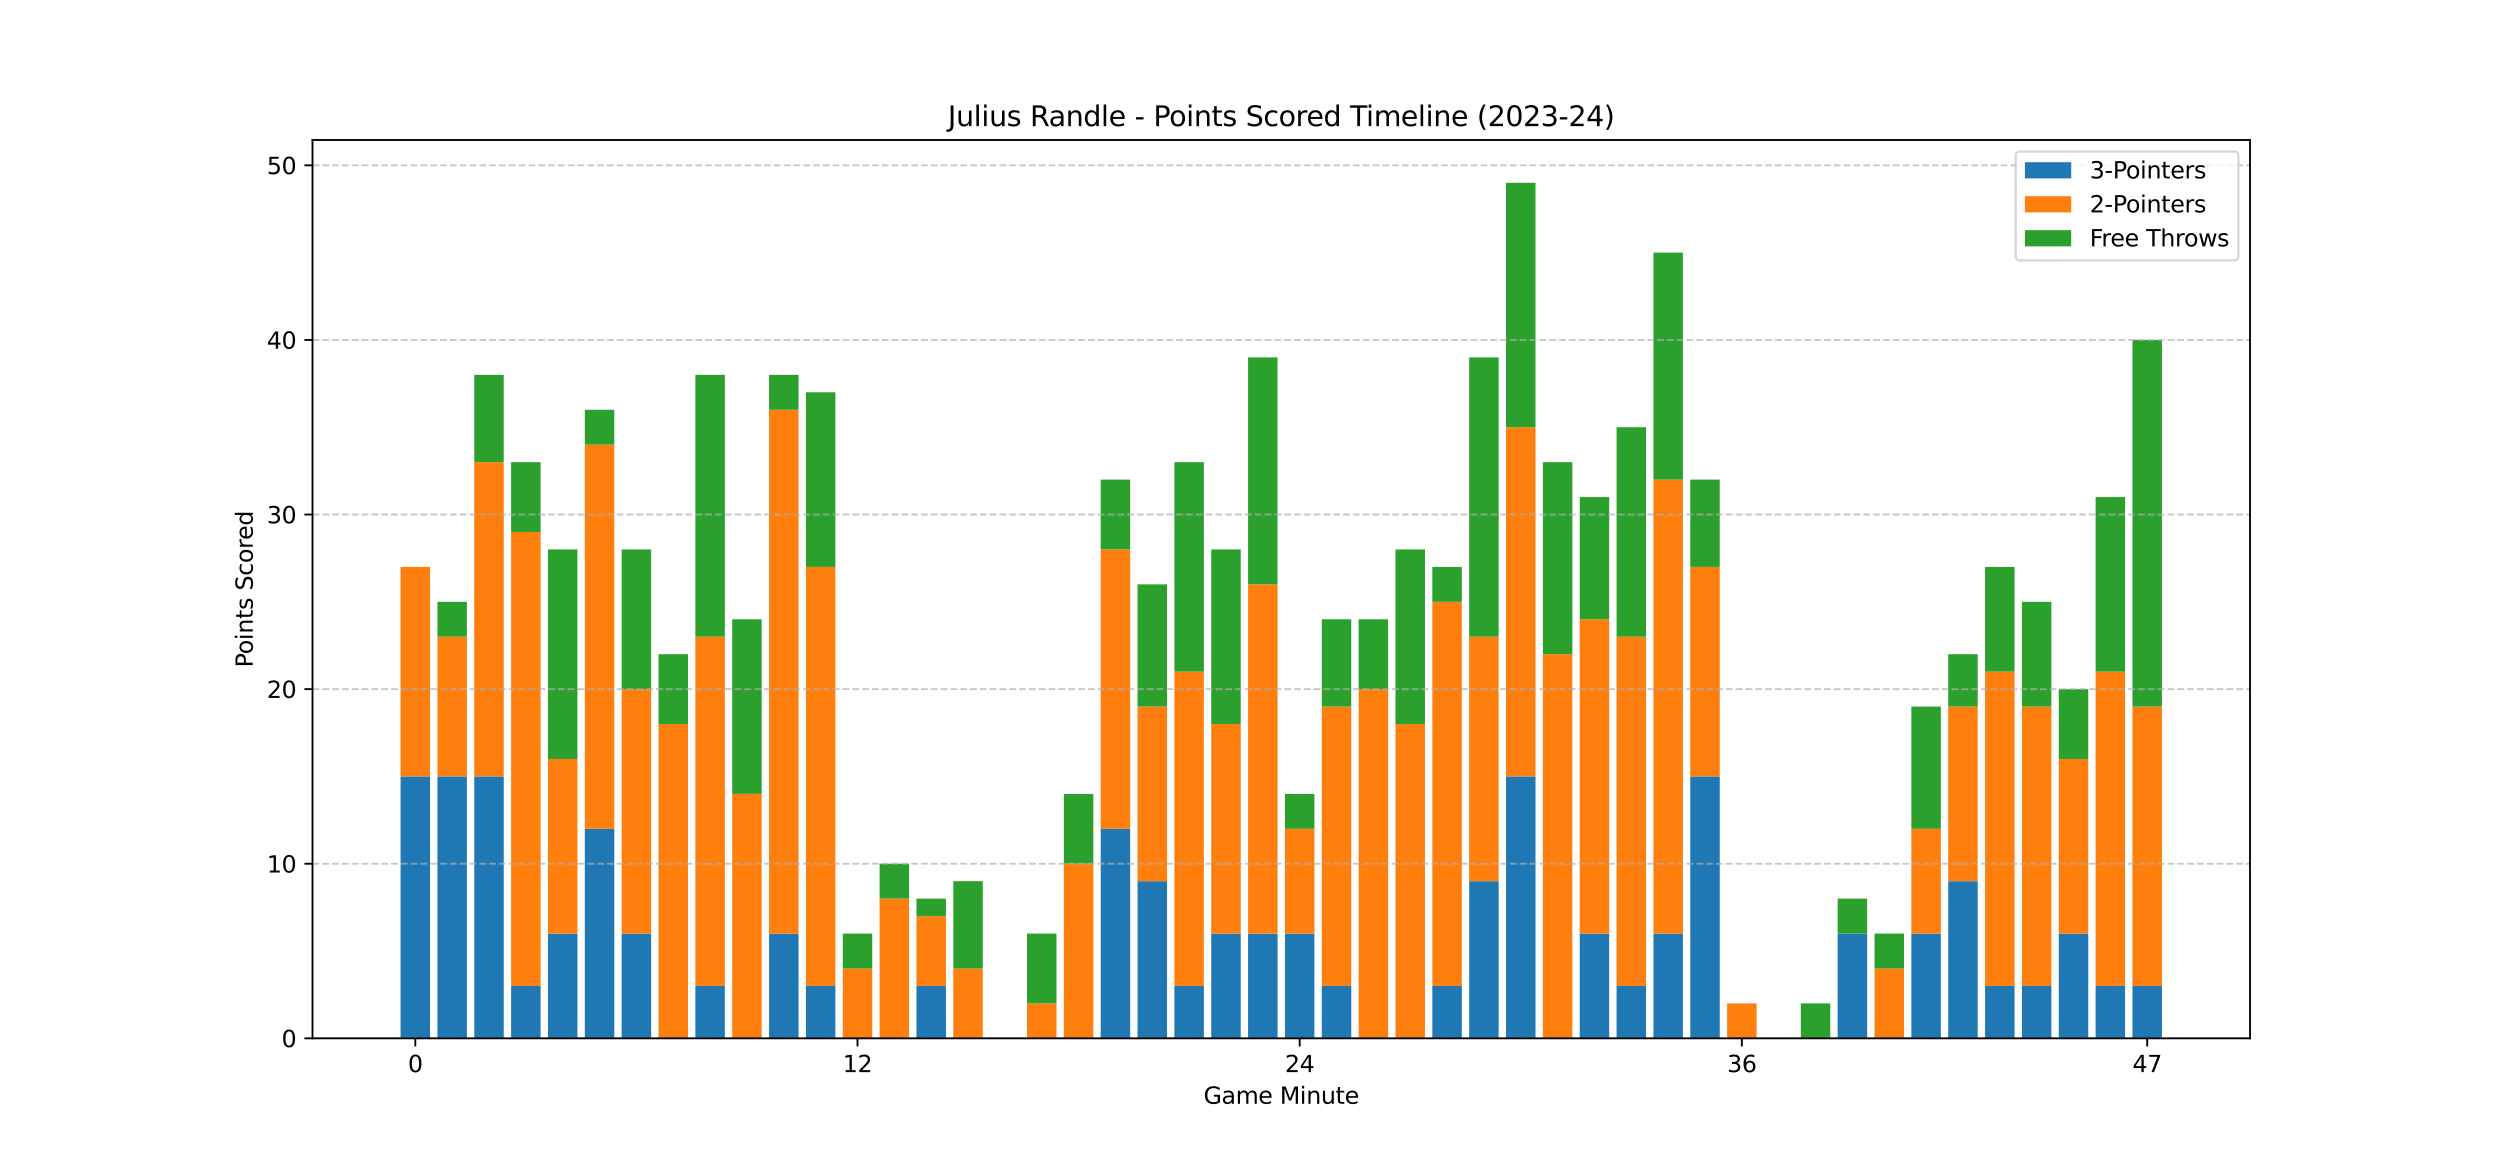 <?xml version="1.0" encoding="utf-8" standalone="no"?>
<!DOCTYPE svg PUBLIC "-//W3C//DTD SVG 1.1//EN"
  "http://www.w3.org/Graphics/SVG/1.1/DTD/svg11.dtd">
<svg xmlns:xlink="http://www.w3.org/1999/xlink" width="1080pt" height="504pt" viewBox="0 0 1080 504" xmlns="http://www.w3.org/2000/svg" version="1.1">
 <defs>
  <style type="text/css">*{stroke-linejoin: round; stroke-linecap: butt}</style>
 </defs>
 <g id="figure_1">
  <g id="patch_1">
   <path d="M 0 504 
L 1080 504 
L 1080 0 
L 0 0 
z
" style="fill: #ffffff"/>
  </g>
  <g id="axes_1">
   <g id="patch_2">
    <path d="M 135 448.56 
L 972 448.56 
L 972 60.48 
L 135 60.48 
z
" style="fill: #ffffff"/>
   </g>
   <g id="patch_3">
    <path d="M 173.045 448.56 
L 185.78 448.56 
L 185.78 335.417 
L 173.045 335.417 
z
" clip-path="url(#p733cd354ec)" style="fill: #1f77b4"/>
   </g>
   <g id="patch_4">
    <path d="M 188.964 448.56 
L 201.699 448.56 
L 201.699 335.417 
L 188.964 335.417 
z
" clip-path="url(#p733cd354ec)" style="fill: #1f77b4"/>
   </g>
   <g id="patch_5">
    <path d="M 204.883 448.56 
L 217.618 448.56 
L 217.618 335.417 
L 204.883 335.417 
z
" clip-path="url(#p733cd354ec)" style="fill: #1f77b4"/>
   </g>
   <g id="patch_6">
    <path d="M 220.801 448.56 
L 233.536 448.56 
L 233.536 425.931 
L 220.801 425.931 
z
" clip-path="url(#p733cd354ec)" style="fill: #1f77b4"/>
   </g>
   <g id="patch_7">
    <path d="M 236.72 448.56 
L 249.455 448.56 
L 249.455 403.303 
L 236.72 403.303 
z
" clip-path="url(#p733cd354ec)" style="fill: #1f77b4"/>
   </g>
   <g id="patch_8">
    <path d="M 252.638 448.56 
L 265.373 448.56 
L 265.373 358.046 
L 252.638 358.046 
z
" clip-path="url(#p733cd354ec)" style="fill: #1f77b4"/>
   </g>
   <g id="patch_9">
    <path d="M 268.557 448.56 
L 281.292 448.56 
L 281.292 403.303 
L 268.557 403.303 
z
" clip-path="url(#p733cd354ec)" style="fill: #1f77b4"/>
   </g>
   <g id="patch_10">
    <path d="M 284.476 448.56 
L 297.211 448.56 
L 297.211 448.56 
L 284.476 448.56 
z
" clip-path="url(#p733cd354ec)" style="fill: #1f77b4"/>
   </g>
   <g id="patch_11">
    <path d="M 300.394 448.56 
L 313.129 448.56 
L 313.129 425.931 
L 300.394 425.931 
z
" clip-path="url(#p733cd354ec)" style="fill: #1f77b4"/>
   </g>
   <g id="patch_12">
    <path d="M 316.313 448.56 
L 329.048 448.56 
L 329.048 448.56 
L 316.313 448.56 
z
" clip-path="url(#p733cd354ec)" style="fill: #1f77b4"/>
   </g>
   <g id="patch_13">
    <path d="M 332.231 448.56 
L 344.966 448.56 
L 344.966 403.303 
L 332.231 403.303 
z
" clip-path="url(#p733cd354ec)" style="fill: #1f77b4"/>
   </g>
   <g id="patch_14">
    <path d="M 348.15 448.56 
L 360.885 448.56 
L 360.885 425.931 
L 348.15 425.931 
z
" clip-path="url(#p733cd354ec)" style="fill: #1f77b4"/>
   </g>
   <g id="patch_15">
    <path d="M 364.069 448.56 
L 376.804 448.56 
L 376.804 448.56 
L 364.069 448.56 
z
" clip-path="url(#p733cd354ec)" style="fill: #1f77b4"/>
   </g>
   <g id="patch_16">
    <path d="M 379.987 448.56 
L 392.722 448.56 
L 392.722 448.56 
L 379.987 448.56 
z
" clip-path="url(#p733cd354ec)" style="fill: #1f77b4"/>
   </g>
   <g id="patch_17">
    <path d="M 395.906 448.56 
L 408.641 448.56 
L 408.641 425.931 
L 395.906 425.931 
z
" clip-path="url(#p733cd354ec)" style="fill: #1f77b4"/>
   </g>
   <g id="patch_18">
    <path d="M 411.824 448.56 
L 424.559 448.56 
L 424.559 448.56 
L 411.824 448.56 
z
" clip-path="url(#p733cd354ec)" style="fill: #1f77b4"/>
   </g>
   <g id="patch_19">
    <path d="M 427.743 448.56 
L 440.478 448.56 
L 440.478 448.56 
L 427.743 448.56 
z
" clip-path="url(#p733cd354ec)" style="fill: #1f77b4"/>
   </g>
   <g id="patch_20">
    <path d="M 443.662 448.56 
L 456.397 448.56 
L 456.397 448.56 
L 443.662 448.56 
z
" clip-path="url(#p733cd354ec)" style="fill: #1f77b4"/>
   </g>
   <g id="patch_21">
    <path d="M 459.58 448.56 
L 472.315 448.56 
L 472.315 448.56 
L 459.58 448.56 
z
" clip-path="url(#p733cd354ec)" style="fill: #1f77b4"/>
   </g>
   <g id="patch_22">
    <path d="M 475.499 448.56 
L 488.234 448.56 
L 488.234 358.046 
L 475.499 358.046 
z
" clip-path="url(#p733cd354ec)" style="fill: #1f77b4"/>
   </g>
   <g id="patch_23">
    <path d="M 491.417 448.56 
L 504.152 448.56 
L 504.152 380.674 
L 491.417 380.674 
z
" clip-path="url(#p733cd354ec)" style="fill: #1f77b4"/>
   </g>
   <g id="patch_24">
    <path d="M 507.336 448.56 
L 520.071 448.56 
L 520.071 425.931 
L 507.336 425.931 
z
" clip-path="url(#p733cd354ec)" style="fill: #1f77b4"/>
   </g>
   <g id="patch_25">
    <path d="M 523.255 448.56 
L 535.99 448.56 
L 535.99 403.303 
L 523.255 403.303 
z
" clip-path="url(#p733cd354ec)" style="fill: #1f77b4"/>
   </g>
   <g id="patch_26">
    <path d="M 539.173 448.56 
L 551.908 448.56 
L 551.908 403.303 
L 539.173 403.303 
z
" clip-path="url(#p733cd354ec)" style="fill: #1f77b4"/>
   </g>
   <g id="patch_27">
    <path d="M 555.092 448.56 
L 567.827 448.56 
L 567.827 403.303 
L 555.092 403.303 
z
" clip-path="url(#p733cd354ec)" style="fill: #1f77b4"/>
   </g>
   <g id="patch_28">
    <path d="M 571.01 448.56 
L 583.745 448.56 
L 583.745 425.931 
L 571.01 425.931 
z
" clip-path="url(#p733cd354ec)" style="fill: #1f77b4"/>
   </g>
   <g id="patch_29">
    <path d="M 586.929 448.56 
L 599.664 448.56 
L 599.664 448.56 
L 586.929 448.56 
z
" clip-path="url(#p733cd354ec)" style="fill: #1f77b4"/>
   </g>
   <g id="patch_30">
    <path d="M 602.848 448.56 
L 615.583 448.56 
L 615.583 448.56 
L 602.848 448.56 
z
" clip-path="url(#p733cd354ec)" style="fill: #1f77b4"/>
   </g>
   <g id="patch_31">
    <path d="M 618.766 448.56 
L 631.501 448.56 
L 631.501 425.931 
L 618.766 425.931 
z
" clip-path="url(#p733cd354ec)" style="fill: #1f77b4"/>
   </g>
   <g id="patch_32">
    <path d="M 634.685 448.56 
L 647.42 448.56 
L 647.42 380.674 
L 634.685 380.674 
z
" clip-path="url(#p733cd354ec)" style="fill: #1f77b4"/>
   </g>
   <g id="patch_33">
    <path d="M 650.603 448.56 
L 663.338 448.56 
L 663.338 335.417 
L 650.603 335.417 
z
" clip-path="url(#p733cd354ec)" style="fill: #1f77b4"/>
   </g>
   <g id="patch_34">
    <path d="M 666.522 448.56 
L 679.257 448.56 
L 679.257 448.56 
L 666.522 448.56 
z
" clip-path="url(#p733cd354ec)" style="fill: #1f77b4"/>
   </g>
   <g id="patch_35">
    <path d="M 682.441 448.56 
L 695.176 448.56 
L 695.176 403.303 
L 682.441 403.303 
z
" clip-path="url(#p733cd354ec)" style="fill: #1f77b4"/>
   </g>
   <g id="patch_36">
    <path d="M 698.359 448.56 
L 711.094 448.56 
L 711.094 425.931 
L 698.359 425.931 
z
" clip-path="url(#p733cd354ec)" style="fill: #1f77b4"/>
   </g>
   <g id="patch_37">
    <path d="M 714.278 448.56 
L 727.013 448.56 
L 727.013 403.303 
L 714.278 403.303 
z
" clip-path="url(#p733cd354ec)" style="fill: #1f77b4"/>
   </g>
   <g id="patch_38">
    <path d="M 730.196 448.56 
L 742.931 448.56 
L 742.931 335.417 
L 730.196 335.417 
z
" clip-path="url(#p733cd354ec)" style="fill: #1f77b4"/>
   </g>
   <g id="patch_39">
    <path d="M 746.115 448.56 
L 758.85 448.56 
L 758.85 448.56 
L 746.115 448.56 
z
" clip-path="url(#p733cd354ec)" style="fill: #1f77b4"/>
   </g>
   <g id="patch_40">
    <path d="M 762.034 448.56 
L 774.769 448.56 
L 774.769 448.56 
L 762.034 448.56 
z
" clip-path="url(#p733cd354ec)" style="fill: #1f77b4"/>
   </g>
   <g id="patch_41">
    <path d="M 777.952 448.56 
L 790.687 448.56 
L 790.687 448.56 
L 777.952 448.56 
z
" clip-path="url(#p733cd354ec)" style="fill: #1f77b4"/>
   </g>
   <g id="patch_42">
    <path d="M 793.871 448.56 
L 806.606 448.56 
L 806.606 403.303 
L 793.871 403.303 
z
" clip-path="url(#p733cd354ec)" style="fill: #1f77b4"/>
   </g>
   <g id="patch_43">
    <path d="M 809.789 448.56 
L 822.524 448.56 
L 822.524 448.56 
L 809.789 448.56 
z
" clip-path="url(#p733cd354ec)" style="fill: #1f77b4"/>
   </g>
   <g id="patch_44">
    <path d="M 825.708 448.56 
L 838.443 448.56 
L 838.443 403.303 
L 825.708 403.303 
z
" clip-path="url(#p733cd354ec)" style="fill: #1f77b4"/>
   </g>
   <g id="patch_45">
    <path d="M 841.627 448.56 
L 854.362 448.56 
L 854.362 380.674 
L 841.627 380.674 
z
" clip-path="url(#p733cd354ec)" style="fill: #1f77b4"/>
   </g>
   <g id="patch_46">
    <path d="M 857.545 448.56 
L 870.28 448.56 
L 870.28 425.931 
L 857.545 425.931 
z
" clip-path="url(#p733cd354ec)" style="fill: #1f77b4"/>
   </g>
   <g id="patch_47">
    <path d="M 873.464 448.56 
L 886.199 448.56 
L 886.199 425.931 
L 873.464 425.931 
z
" clip-path="url(#p733cd354ec)" style="fill: #1f77b4"/>
   </g>
   <g id="patch_48">
    <path d="M 889.382 448.56 
L 902.117 448.56 
L 902.117 403.303 
L 889.382 403.303 
z
" clip-path="url(#p733cd354ec)" style="fill: #1f77b4"/>
   </g>
   <g id="patch_49">
    <path d="M 905.301 448.56 
L 918.036 448.56 
L 918.036 425.931 
L 905.301 425.931 
z
" clip-path="url(#p733cd354ec)" style="fill: #1f77b4"/>
   </g>
   <g id="patch_50">
    <path d="M 921.22 448.56 
L 933.955 448.56 
L 933.955 425.931 
L 921.22 425.931 
z
" clip-path="url(#p733cd354ec)" style="fill: #1f77b4"/>
   </g>
   <g id="patch_51">
    <path d="M 173.045 335.417 
L 185.78 335.417 
L 185.78 244.903 
L 173.045 244.903 
z
" clip-path="url(#p733cd354ec)" style="fill: #ff7f0e"/>
   </g>
   <g id="patch_52">
    <path d="M 188.964 335.417 
L 201.699 335.417 
L 201.699 275.074 
L 188.964 275.074 
z
" clip-path="url(#p733cd354ec)" style="fill: #ff7f0e"/>
   </g>
   <g id="patch_53">
    <path d="M 204.883 335.417 
L 217.618 335.417 
L 217.618 199.646 
L 204.883 199.646 
z
" clip-path="url(#p733cd354ec)" style="fill: #ff7f0e"/>
   </g>
   <g id="patch_54">
    <path d="M 220.801 425.931 
L 233.536 425.931 
L 233.536 229.817 
L 220.801 229.817 
z
" clip-path="url(#p733cd354ec)" style="fill: #ff7f0e"/>
   </g>
   <g id="patch_55">
    <path d="M 236.72 403.303 
L 249.455 403.303 
L 249.455 327.874 
L 236.72 327.874 
z
" clip-path="url(#p733cd354ec)" style="fill: #ff7f0e"/>
   </g>
   <g id="patch_56">
    <path d="M 252.638 358.046 
L 265.373 358.046 
L 265.373 192.103 
L 252.638 192.103 
z
" clip-path="url(#p733cd354ec)" style="fill: #ff7f0e"/>
   </g>
   <g id="patch_57">
    <path d="M 268.557 403.303 
L 281.292 403.303 
L 281.292 297.703 
L 268.557 297.703 
z
" clip-path="url(#p733cd354ec)" style="fill: #ff7f0e"/>
   </g>
   <g id="patch_58">
    <path d="M 284.476 448.56 
L 297.211 448.56 
L 297.211 312.789 
L 284.476 312.789 
z
" clip-path="url(#p733cd354ec)" style="fill: #ff7f0e"/>
   </g>
   <g id="patch_59">
    <path d="M 300.394 425.931 
L 313.129 425.931 
L 313.129 275.074 
L 300.394 275.074 
z
" clip-path="url(#p733cd354ec)" style="fill: #ff7f0e"/>
   </g>
   <g id="patch_60">
    <path d="M 316.313 448.56 
L 329.048 448.56 
L 329.048 342.96 
L 316.313 342.96 
z
" clip-path="url(#p733cd354ec)" style="fill: #ff7f0e"/>
   </g>
   <g id="patch_61">
    <path d="M 332.231 403.303 
L 344.966 403.303 
L 344.966 177.017 
L 332.231 177.017 
z
" clip-path="url(#p733cd354ec)" style="fill: #ff7f0e"/>
   </g>
   <g id="patch_62">
    <path d="M 348.15 425.931 
L 360.885 425.931 
L 360.885 244.903 
L 348.15 244.903 
z
" clip-path="url(#p733cd354ec)" style="fill: #ff7f0e"/>
   </g>
   <g id="patch_63">
    <path d="M 364.069 448.56 
L 376.804 448.56 
L 376.804 418.389 
L 364.069 418.389 
z
" clip-path="url(#p733cd354ec)" style="fill: #ff7f0e"/>
   </g>
   <g id="patch_64">
    <path d="M 379.987 448.56 
L 392.722 448.56 
L 392.722 388.217 
L 379.987 388.217 
z
" clip-path="url(#p733cd354ec)" style="fill: #ff7f0e"/>
   </g>
   <g id="patch_65">
    <path d="M 395.906 425.931 
L 408.641 425.931 
L 408.641 395.76 
L 395.906 395.76 
z
" clip-path="url(#p733cd354ec)" style="fill: #ff7f0e"/>
   </g>
   <g id="patch_66">
    <path d="M 411.824 448.56 
L 424.559 448.56 
L 424.559 418.389 
L 411.824 418.389 
z
" clip-path="url(#p733cd354ec)" style="fill: #ff7f0e"/>
   </g>
   <g id="patch_67">
    <path d="M 427.743 448.56 
L 440.478 448.56 
L 440.478 448.56 
L 427.743 448.56 
z
" clip-path="url(#p733cd354ec)" style="fill: #ff7f0e"/>
   </g>
   <g id="patch_68">
    <path d="M 443.662 448.56 
L 456.397 448.56 
L 456.397 433.474 
L 443.662 433.474 
z
" clip-path="url(#p733cd354ec)" style="fill: #ff7f0e"/>
   </g>
   <g id="patch_69">
    <path d="M 459.58 448.56 
L 472.315 448.56 
L 472.315 373.131 
L 459.58 373.131 
z
" clip-path="url(#p733cd354ec)" style="fill: #ff7f0e"/>
   </g>
   <g id="patch_70">
    <path d="M 475.499 358.046 
L 488.234 358.046 
L 488.234 237.36 
L 475.499 237.36 
z
" clip-path="url(#p733cd354ec)" style="fill: #ff7f0e"/>
   </g>
   <g id="patch_71">
    <path d="M 491.417 380.674 
L 504.152 380.674 
L 504.152 305.246 
L 491.417 305.246 
z
" clip-path="url(#p733cd354ec)" style="fill: #ff7f0e"/>
   </g>
   <g id="patch_72">
    <path d="M 507.336 425.931 
L 520.071 425.931 
L 520.071 290.16 
L 507.336 290.16 
z
" clip-path="url(#p733cd354ec)" style="fill: #ff7f0e"/>
   </g>
   <g id="patch_73">
    <path d="M 523.255 403.303 
L 535.99 403.303 
L 535.99 312.789 
L 523.255 312.789 
z
" clip-path="url(#p733cd354ec)" style="fill: #ff7f0e"/>
   </g>
   <g id="patch_74">
    <path d="M 539.173 403.303 
L 551.908 403.303 
L 551.908 252.446 
L 539.173 252.446 
z
" clip-path="url(#p733cd354ec)" style="fill: #ff7f0e"/>
   </g>
   <g id="patch_75">
    <path d="M 555.092 403.303 
L 567.827 403.303 
L 567.827 358.046 
L 555.092 358.046 
z
" clip-path="url(#p733cd354ec)" style="fill: #ff7f0e"/>
   </g>
   <g id="patch_76">
    <path d="M 571.01 425.931 
L 583.745 425.931 
L 583.745 305.246 
L 571.01 305.246 
z
" clip-path="url(#p733cd354ec)" style="fill: #ff7f0e"/>
   </g>
   <g id="patch_77">
    <path d="M 586.929 448.56 
L 599.664 448.56 
L 599.664 297.703 
L 586.929 297.703 
z
" clip-path="url(#p733cd354ec)" style="fill: #ff7f0e"/>
   </g>
   <g id="patch_78">
    <path d="M 602.848 448.56 
L 615.583 448.56 
L 615.583 312.789 
L 602.848 312.789 
z
" clip-path="url(#p733cd354ec)" style="fill: #ff7f0e"/>
   </g>
   <g id="patch_79">
    <path d="M 618.766 425.931 
L 631.501 425.931 
L 631.501 259.989 
L 618.766 259.989 
z
" clip-path="url(#p733cd354ec)" style="fill: #ff7f0e"/>
   </g>
   <g id="patch_80">
    <path d="M 634.685 380.674 
L 647.42 380.674 
L 647.42 275.074 
L 634.685 275.074 
z
" clip-path="url(#p733cd354ec)" style="fill: #ff7f0e"/>
   </g>
   <g id="patch_81">
    <path d="M 650.603 335.417 
L 663.338 335.417 
L 663.338 184.56 
L 650.603 184.56 
z
" clip-path="url(#p733cd354ec)" style="fill: #ff7f0e"/>
   </g>
   <g id="patch_82">
    <path d="M 666.522 448.56 
L 679.257 448.56 
L 679.257 282.617 
L 666.522 282.617 
z
" clip-path="url(#p733cd354ec)" style="fill: #ff7f0e"/>
   </g>
   <g id="patch_83">
    <path d="M 682.441 403.303 
L 695.176 403.303 
L 695.176 267.531 
L 682.441 267.531 
z
" clip-path="url(#p733cd354ec)" style="fill: #ff7f0e"/>
   </g>
   <g id="patch_84">
    <path d="M 698.359 425.931 
L 711.094 425.931 
L 711.094 275.074 
L 698.359 275.074 
z
" clip-path="url(#p733cd354ec)" style="fill: #ff7f0e"/>
   </g>
   <g id="patch_85">
    <path d="M 714.278 403.303 
L 727.013 403.303 
L 727.013 207.189 
L 714.278 207.189 
z
" clip-path="url(#p733cd354ec)" style="fill: #ff7f0e"/>
   </g>
   <g id="patch_86">
    <path d="M 730.196 335.417 
L 742.931 335.417 
L 742.931 244.903 
L 730.196 244.903 
z
" clip-path="url(#p733cd354ec)" style="fill: #ff7f0e"/>
   </g>
   <g id="patch_87">
    <path d="M 746.115 448.56 
L 758.85 448.56 
L 758.85 433.474 
L 746.115 433.474 
z
" clip-path="url(#p733cd354ec)" style="fill: #ff7f0e"/>
   </g>
   <g id="patch_88">
    <path d="M 762.034 448.56 
L 774.769 448.56 
L 774.769 448.56 
L 762.034 448.56 
z
" clip-path="url(#p733cd354ec)" style="fill: #ff7f0e"/>
   </g>
   <g id="patch_89">
    <path d="M 777.952 448.56 
L 790.687 448.56 
L 790.687 448.56 
L 777.952 448.56 
z
" clip-path="url(#p733cd354ec)" style="fill: #ff7f0e"/>
   </g>
   <g id="patch_90">
    <path d="M 793.871 403.303 
L 806.606 403.303 
L 806.606 403.303 
L 793.871 403.303 
z
" clip-path="url(#p733cd354ec)" style="fill: #ff7f0e"/>
   </g>
   <g id="patch_91">
    <path d="M 809.789 448.56 
L 822.524 448.56 
L 822.524 418.389 
L 809.789 418.389 
z
" clip-path="url(#p733cd354ec)" style="fill: #ff7f0e"/>
   </g>
   <g id="patch_92">
    <path d="M 825.708 403.303 
L 838.443 403.303 
L 838.443 358.046 
L 825.708 358.046 
z
" clip-path="url(#p733cd354ec)" style="fill: #ff7f0e"/>
   </g>
   <g id="patch_93">
    <path d="M 841.627 380.674 
L 854.362 380.674 
L 854.362 305.246 
L 841.627 305.246 
z
" clip-path="url(#p733cd354ec)" style="fill: #ff7f0e"/>
   </g>
   <g id="patch_94">
    <path d="M 857.545 425.931 
L 870.28 425.931 
L 870.28 290.16 
L 857.545 290.16 
z
" clip-path="url(#p733cd354ec)" style="fill: #ff7f0e"/>
   </g>
   <g id="patch_95">
    <path d="M 873.464 425.931 
L 886.199 425.931 
L 886.199 305.246 
L 873.464 305.246 
z
" clip-path="url(#p733cd354ec)" style="fill: #ff7f0e"/>
   </g>
   <g id="patch_96">
    <path d="M 889.382 403.303 
L 902.117 403.303 
L 902.117 327.874 
L 889.382 327.874 
z
" clip-path="url(#p733cd354ec)" style="fill: #ff7f0e"/>
   </g>
   <g id="patch_97">
    <path d="M 905.301 425.931 
L 918.036 425.931 
L 918.036 290.16 
L 905.301 290.16 
z
" clip-path="url(#p733cd354ec)" style="fill: #ff7f0e"/>
   </g>
   <g id="patch_98">
    <path d="M 921.22 425.931 
L 933.955 425.931 
L 933.955 305.246 
L 921.22 305.246 
z
" clip-path="url(#p733cd354ec)" style="fill: #ff7f0e"/>
   </g>
   <g id="patch_99">
    <path d="M 173.045 244.903 
L 185.78 244.903 
L 185.78 244.903 
L 173.045 244.903 
z
" clip-path="url(#p733cd354ec)" style="fill: #2ca02c"/>
   </g>
   <g id="patch_100">
    <path d="M 188.964 275.074 
L 201.699 275.074 
L 201.699 259.989 
L 188.964 259.989 
z
" clip-path="url(#p733cd354ec)" style="fill: #2ca02c"/>
   </g>
   <g id="patch_101">
    <path d="M 204.883 199.646 
L 217.618 199.646 
L 217.618 161.931 
L 204.883 161.931 
z
" clip-path="url(#p733cd354ec)" style="fill: #2ca02c"/>
   </g>
   <g id="patch_102">
    <path d="M 220.801 229.817 
L 233.536 229.817 
L 233.536 199.646 
L 220.801 199.646 
z
" clip-path="url(#p733cd354ec)" style="fill: #2ca02c"/>
   </g>
   <g id="patch_103">
    <path d="M 236.72 327.874 
L 249.455 327.874 
L 249.455 237.36 
L 236.72 237.36 
z
" clip-path="url(#p733cd354ec)" style="fill: #2ca02c"/>
   </g>
   <g id="patch_104">
    <path d="M 252.638 192.103 
L 265.373 192.103 
L 265.373 177.017 
L 252.638 177.017 
z
" clip-path="url(#p733cd354ec)" style="fill: #2ca02c"/>
   </g>
   <g id="patch_105">
    <path d="M 268.557 297.703 
L 281.292 297.703 
L 281.292 237.36 
L 268.557 237.36 
z
" clip-path="url(#p733cd354ec)" style="fill: #2ca02c"/>
   </g>
   <g id="patch_106">
    <path d="M 284.476 312.789 
L 297.211 312.789 
L 297.211 282.617 
L 284.476 282.617 
z
" clip-path="url(#p733cd354ec)" style="fill: #2ca02c"/>
   </g>
   <g id="patch_107">
    <path d="M 300.394 275.074 
L 313.129 275.074 
L 313.129 161.931 
L 300.394 161.931 
z
" clip-path="url(#p733cd354ec)" style="fill: #2ca02c"/>
   </g>
   <g id="patch_108">
    <path d="M 316.313 342.96 
L 329.048 342.96 
L 329.048 267.531 
L 316.313 267.531 
z
" clip-path="url(#p733cd354ec)" style="fill: #2ca02c"/>
   </g>
   <g id="patch_109">
    <path d="M 332.231 177.017 
L 344.966 177.017 
L 344.966 161.931 
L 332.231 161.931 
z
" clip-path="url(#p733cd354ec)" style="fill: #2ca02c"/>
   </g>
   <g id="patch_110">
    <path d="M 348.15 244.903 
L 360.885 244.903 
L 360.885 169.474 
L 348.15 169.474 
z
" clip-path="url(#p733cd354ec)" style="fill: #2ca02c"/>
   </g>
   <g id="patch_111">
    <path d="M 364.069 418.389 
L 376.804 418.389 
L 376.804 403.303 
L 364.069 403.303 
z
" clip-path="url(#p733cd354ec)" style="fill: #2ca02c"/>
   </g>
   <g id="patch_112">
    <path d="M 379.987 388.217 
L 392.722 388.217 
L 392.722 373.131 
L 379.987 373.131 
z
" clip-path="url(#p733cd354ec)" style="fill: #2ca02c"/>
   </g>
   <g id="patch_113">
    <path d="M 395.906 395.76 
L 408.641 395.76 
L 408.641 388.217 
L 395.906 388.217 
z
" clip-path="url(#p733cd354ec)" style="fill: #2ca02c"/>
   </g>
   <g id="patch_114">
    <path d="M 411.824 418.389 
L 424.559 418.389 
L 424.559 380.674 
L 411.824 380.674 
z
" clip-path="url(#p733cd354ec)" style="fill: #2ca02c"/>
   </g>
   <g id="patch_115">
    <path d="M 427.743 448.56 
L 440.478 448.56 
L 440.478 448.56 
L 427.743 448.56 
z
" clip-path="url(#p733cd354ec)" style="fill: #2ca02c"/>
   </g>
   <g id="patch_116">
    <path d="M 443.662 433.474 
L 456.397 433.474 
L 456.397 403.303 
L 443.662 403.303 
z
" clip-path="url(#p733cd354ec)" style="fill: #2ca02c"/>
   </g>
   <g id="patch_117">
    <path d="M 459.58 373.131 
L 472.315 373.131 
L 472.315 342.96 
L 459.58 342.96 
z
" clip-path="url(#p733cd354ec)" style="fill: #2ca02c"/>
   </g>
   <g id="patch_118">
    <path d="M 475.499 237.36 
L 488.234 237.36 
L 488.234 207.189 
L 475.499 207.189 
z
" clip-path="url(#p733cd354ec)" style="fill: #2ca02c"/>
   </g>
   <g id="patch_119">
    <path d="M 491.417 305.246 
L 504.152 305.246 
L 504.152 252.446 
L 491.417 252.446 
z
" clip-path="url(#p733cd354ec)" style="fill: #2ca02c"/>
   </g>
   <g id="patch_120">
    <path d="M 507.336 290.16 
L 520.071 290.16 
L 520.071 199.646 
L 507.336 199.646 
z
" clip-path="url(#p733cd354ec)" style="fill: #2ca02c"/>
   </g>
   <g id="patch_121">
    <path d="M 523.255 312.789 
L 535.99 312.789 
L 535.99 237.36 
L 523.255 237.36 
z
" clip-path="url(#p733cd354ec)" style="fill: #2ca02c"/>
   </g>
   <g id="patch_122">
    <path d="M 539.173 252.446 
L 551.908 252.446 
L 551.908 154.389 
L 539.173 154.389 
z
" clip-path="url(#p733cd354ec)" style="fill: #2ca02c"/>
   </g>
   <g id="patch_123">
    <path d="M 555.092 358.046 
L 567.827 358.046 
L 567.827 342.96 
L 555.092 342.96 
z
" clip-path="url(#p733cd354ec)" style="fill: #2ca02c"/>
   </g>
   <g id="patch_124">
    <path d="M 571.01 305.246 
L 583.745 305.246 
L 583.745 267.531 
L 571.01 267.531 
z
" clip-path="url(#p733cd354ec)" style="fill: #2ca02c"/>
   </g>
   <g id="patch_125">
    <path d="M 586.929 297.703 
L 599.664 297.703 
L 599.664 267.531 
L 586.929 267.531 
z
" clip-path="url(#p733cd354ec)" style="fill: #2ca02c"/>
   </g>
   <g id="patch_126">
    <path d="M 602.848 312.789 
L 615.583 312.789 
L 615.583 237.36 
L 602.848 237.36 
z
" clip-path="url(#p733cd354ec)" style="fill: #2ca02c"/>
   </g>
   <g id="patch_127">
    <path d="M 618.766 259.989 
L 631.501 259.989 
L 631.501 244.903 
L 618.766 244.903 
z
" clip-path="url(#p733cd354ec)" style="fill: #2ca02c"/>
   </g>
   <g id="patch_128">
    <path d="M 634.685 275.074 
L 647.42 275.074 
L 647.42 154.389 
L 634.685 154.389 
z
" clip-path="url(#p733cd354ec)" style="fill: #2ca02c"/>
   </g>
   <g id="patch_129">
    <path d="M 650.603 184.56 
L 663.338 184.56 
L 663.338 78.96 
L 650.603 78.96 
z
" clip-path="url(#p733cd354ec)" style="fill: #2ca02c"/>
   </g>
   <g id="patch_130">
    <path d="M 666.522 282.617 
L 679.257 282.617 
L 679.257 199.646 
L 666.522 199.646 
z
" clip-path="url(#p733cd354ec)" style="fill: #2ca02c"/>
   </g>
   <g id="patch_131">
    <path d="M 682.441 267.531 
L 695.176 267.531 
L 695.176 214.731 
L 682.441 214.731 
z
" clip-path="url(#p733cd354ec)" style="fill: #2ca02c"/>
   </g>
   <g id="patch_132">
    <path d="M 698.359 275.074 
L 711.094 275.074 
L 711.094 184.56 
L 698.359 184.56 
z
" clip-path="url(#p733cd354ec)" style="fill: #2ca02c"/>
   </g>
   <g id="patch_133">
    <path d="M 714.278 207.189 
L 727.013 207.189 
L 727.013 109.131 
L 714.278 109.131 
z
" clip-path="url(#p733cd354ec)" style="fill: #2ca02c"/>
   </g>
   <g id="patch_134">
    <path d="M 730.196 244.903 
L 742.931 244.903 
L 742.931 207.189 
L 730.196 207.189 
z
" clip-path="url(#p733cd354ec)" style="fill: #2ca02c"/>
   </g>
   <g id="patch_135">
    <path d="M 746.115 433.474 
L 758.85 433.474 
L 758.85 433.474 
L 746.115 433.474 
z
" clip-path="url(#p733cd354ec)" style="fill: #2ca02c"/>
   </g>
   <g id="patch_136">
    <path d="M 762.034 448.56 
L 774.769 448.56 
L 774.769 448.56 
L 762.034 448.56 
z
" clip-path="url(#p733cd354ec)" style="fill: #2ca02c"/>
   </g>
   <g id="patch_137">
    <path d="M 777.952 448.56 
L 790.687 448.56 
L 790.687 433.474 
L 777.952 433.474 
z
" clip-path="url(#p733cd354ec)" style="fill: #2ca02c"/>
   </g>
   <g id="patch_138">
    <path d="M 793.871 403.303 
L 806.606 403.303 
L 806.606 388.217 
L 793.871 388.217 
z
" clip-path="url(#p733cd354ec)" style="fill: #2ca02c"/>
   </g>
   <g id="patch_139">
    <path d="M 809.789 418.389 
L 822.524 418.389 
L 822.524 403.303 
L 809.789 403.303 
z
" clip-path="url(#p733cd354ec)" style="fill: #2ca02c"/>
   </g>
   <g id="patch_140">
    <path d="M 825.708 358.046 
L 838.443 358.046 
L 838.443 305.246 
L 825.708 305.246 
z
" clip-path="url(#p733cd354ec)" style="fill: #2ca02c"/>
   </g>
   <g id="patch_141">
    <path d="M 841.627 305.246 
L 854.362 305.246 
L 854.362 282.617 
L 841.627 282.617 
z
" clip-path="url(#p733cd354ec)" style="fill: #2ca02c"/>
   </g>
   <g id="patch_142">
    <path d="M 857.545 290.16 
L 870.28 290.16 
L 870.28 244.903 
L 857.545 244.903 
z
" clip-path="url(#p733cd354ec)" style="fill: #2ca02c"/>
   </g>
   <g id="patch_143">
    <path d="M 873.464 305.246 
L 886.199 305.246 
L 886.199 259.989 
L 873.464 259.989 
z
" clip-path="url(#p733cd354ec)" style="fill: #2ca02c"/>
   </g>
   <g id="patch_144">
    <path d="M 889.382 327.874 
L 902.117 327.874 
L 902.117 297.703 
L 889.382 297.703 
z
" clip-path="url(#p733cd354ec)" style="fill: #2ca02c"/>
   </g>
   <g id="patch_145">
    <path d="M 905.301 290.16 
L 918.036 290.16 
L 918.036 214.731 
L 905.301 214.731 
z
" clip-path="url(#p733cd354ec)" style="fill: #2ca02c"/>
   </g>
   <g id="patch_146">
    <path d="M 921.22 305.246 
L 933.955 305.246 
L 933.955 146.846 
L 921.22 146.846 
z
" clip-path="url(#p733cd354ec)" style="fill: #2ca02c"/>
   </g>
   <g id="matplotlib.axis_1">
    <g id="xtick_1">
     <g id="line2d_1">
      <defs>
       <path id="mfd3196153b" d="M 0 0 
L 0 3.5 
" style="stroke: #000000; stroke-width: 0.8"/>
      </defs>
      <g>
       <use xlink:href="#mfd3196153b" x="179.413" y="448.56" style="stroke: #000000; stroke-width: 0.8"/>
      </g>
     </g>
     <g id="text_1">
      <!-- 0 -->
      <g transform="translate(176.232 463.158) scale(0.1 -0.1)">
       <defs>
        <path id="DejaVuSans-30" d="M 2034 4250 
Q 1547 4250 1301 3770 
Q 1056 3291 1056 2328 
Q 1056 1369 1301 889 
Q 1547 409 2034 409 
Q 2525 409 2770 889 
Q 3016 1369 3016 2328 
Q 3016 3291 2770 3770 
Q 2525 4250 2034 4250 
z
M 2034 4750 
Q 2819 4750 3233 4129 
Q 3647 3509 3647 2328 
Q 3647 1150 3233 529 
Q 2819 -91 2034 -91 
Q 1250 -91 836 529 
Q 422 1150 422 2328 
Q 422 3509 836 4129 
Q 1250 4750 2034 4750 
z
" transform="scale(0.016)"/>
       </defs>
       <use xlink:href="#DejaVuSans-30"/>
      </g>
     </g>
    </g>
    <g id="xtick_2">
     <g id="line2d_2">
      <g>
       <use xlink:href="#mfd3196153b" x="370.436" y="448.56" style="stroke: #000000; stroke-width: 0.8"/>
      </g>
     </g>
     <g id="text_2">
      <!-- 12 -->
      <g transform="translate(364.074 463.158) scale(0.1 -0.1)">
       <defs>
        <path id="DejaVuSans-31" d="M 794 531 
L 1825 531 
L 1825 4091 
L 703 3866 
L 703 4441 
L 1819 4666 
L 2450 4666 
L 2450 531 
L 3481 531 
L 3481 0 
L 794 0 
L 794 531 
z
" transform="scale(0.016)"/>
        <path id="DejaVuSans-32" d="M 1228 531 
L 3431 531 
L 3431 0 
L 469 0 
L 469 531 
Q 828 903 1448 1529 
Q 2069 2156 2228 2338 
Q 2531 2678 2651 2914 
Q 2772 3150 2772 3378 
Q 2772 3750 2511 3984 
Q 2250 4219 1831 4219 
Q 1534 4219 1204 4116 
Q 875 4013 500 3803 
L 500 4441 
Q 881 4594 1212 4672 
Q 1544 4750 1819 4750 
Q 2544 4750 2975 4387 
Q 3406 4025 3406 3419 
Q 3406 3131 3298 2873 
Q 3191 2616 2906 2266 
Q 2828 2175 2409 1742 
Q 1991 1309 1228 531 
z
" transform="scale(0.016)"/>
       </defs>
       <use xlink:href="#DejaVuSans-31"/>
       <use xlink:href="#DejaVuSans-32" transform="translate(63.623 0)"/>
      </g>
     </g>
    </g>
    <g id="xtick_3">
     <g id="line2d_3">
      <g>
       <use xlink:href="#mfd3196153b" x="561.459" y="448.56" style="stroke: #000000; stroke-width: 0.8"/>
      </g>
     </g>
     <g id="text_3">
      <!-- 24 -->
      <g transform="translate(555.097 463.158) scale(0.1 -0.1)">
       <defs>
        <path id="DejaVuSans-34" d="M 2419 4116 
L 825 1625 
L 2419 1625 
L 2419 4116 
z
M 2253 4666 
L 3047 4666 
L 3047 1625 
L 3713 1625 
L 3713 1100 
L 3047 1100 
L 3047 0 
L 2419 0 
L 2419 1100 
L 313 1100 
L 313 1709 
L 2253 4666 
z
" transform="scale(0.016)"/>
       </defs>
       <use xlink:href="#DejaVuSans-32"/>
       <use xlink:href="#DejaVuSans-34" transform="translate(63.623 0)"/>
      </g>
     </g>
    </g>
    <g id="xtick_4">
     <g id="line2d_4">
      <g>
       <use xlink:href="#mfd3196153b" x="752.483" y="448.56" style="stroke: #000000; stroke-width: 0.8"/>
      </g>
     </g>
     <g id="text_4">
      <!-- 36 -->
      <g transform="translate(746.12 463.158) scale(0.1 -0.1)">
       <defs>
        <path id="DejaVuSans-33" d="M 2597 2516 
Q 3050 2419 3304 2112 
Q 3559 1806 3559 1356 
Q 3559 666 3084 287 
Q 2609 -91 1734 -91 
Q 1441 -91 1130 -33 
Q 819 25 488 141 
L 488 750 
Q 750 597 1062 519 
Q 1375 441 1716 441 
Q 2309 441 2620 675 
Q 2931 909 2931 1356 
Q 2931 1769 2642 2001 
Q 2353 2234 1838 2234 
L 1294 2234 
L 1294 2753 
L 1863 2753 
Q 2328 2753 2575 2939 
Q 2822 3125 2822 3475 
Q 2822 3834 2567 4026 
Q 2313 4219 1838 4219 
Q 1578 4219 1281 4162 
Q 984 4106 628 3988 
L 628 4550 
Q 988 4650 1302 4700 
Q 1616 4750 1894 4750 
Q 2613 4750 3031 4423 
Q 3450 4097 3450 3541 
Q 3450 3153 3228 2886 
Q 3006 2619 2597 2516 
z
" transform="scale(0.016)"/>
        <path id="DejaVuSans-36" d="M 2113 2584 
Q 1688 2584 1439 2293 
Q 1191 2003 1191 1497 
Q 1191 994 1439 701 
Q 1688 409 2113 409 
Q 2538 409 2786 701 
Q 3034 994 3034 1497 
Q 3034 2003 2786 2293 
Q 2538 2584 2113 2584 
z
M 3366 4563 
L 3366 3988 
Q 3128 4100 2886 4159 
Q 2644 4219 2406 4219 
Q 1781 4219 1451 3797 
Q 1122 3375 1075 2522 
Q 1259 2794 1537 2939 
Q 1816 3084 2150 3084 
Q 2853 3084 3261 2657 
Q 3669 2231 3669 1497 
Q 3669 778 3244 343 
Q 2819 -91 2113 -91 
Q 1303 -91 875 529 
Q 447 1150 447 2328 
Q 447 3434 972 4092 
Q 1497 4750 2381 4750 
Q 2619 4750 2861 4703 
Q 3103 4656 3366 4563 
z
" transform="scale(0.016)"/>
       </defs>
       <use xlink:href="#DejaVuSans-33"/>
       <use xlink:href="#DejaVuSans-36" transform="translate(63.623 0)"/>
      </g>
     </g>
    </g>
    <g id="xtick_5">
     <g id="line2d_5">
      <g>
       <use xlink:href="#mfd3196153b" x="927.587" y="448.56" style="stroke: #000000; stroke-width: 0.8"/>
      </g>
     </g>
     <g id="text_5">
      <!-- 47 -->
      <g transform="translate(921.225 463.158) scale(0.1 -0.1)">
       <defs>
        <path id="DejaVuSans-37" d="M 525 4666 
L 3525 4666 
L 3525 4397 
L 1831 0 
L 1172 0 
L 2766 4134 
L 525 4134 
L 525 4666 
z
" transform="scale(0.016)"/>
       </defs>
       <use xlink:href="#DejaVuSans-34"/>
       <use xlink:href="#DejaVuSans-37" transform="translate(63.623 0)"/>
      </g>
     </g>
    </g>
    <g id="text_6">
     <!-- Game Minute -->
     <g transform="translate(519.948 476.837) scale(0.1 -0.1)">
      <defs>
       <path id="DejaVuSans-47" d="M 3809 666 
L 3809 1919 
L 2778 1919 
L 2778 2438 
L 4434 2438 
L 4434 434 
Q 4069 175 3628 42 
Q 3188 -91 2688 -91 
Q 1594 -91 976 548 
Q 359 1188 359 2328 
Q 359 3472 976 4111 
Q 1594 4750 2688 4750 
Q 3144 4750 3555 4637 
Q 3966 4525 4313 4306 
L 4313 3634 
Q 3963 3931 3569 4081 
Q 3175 4231 2741 4231 
Q 1884 4231 1454 3753 
Q 1025 3275 1025 2328 
Q 1025 1384 1454 906 
Q 1884 428 2741 428 
Q 3075 428 3337 486 
Q 3600 544 3809 666 
z
" transform="scale(0.016)"/>
       <path id="DejaVuSans-61" d="M 2194 1759 
Q 1497 1759 1228 1600 
Q 959 1441 959 1056 
Q 959 750 1161 570 
Q 1363 391 1709 391 
Q 2188 391 2477 730 
Q 2766 1069 2766 1631 
L 2766 1759 
L 2194 1759 
z
M 3341 1997 
L 3341 0 
L 2766 0 
L 2766 531 
Q 2569 213 2275 61 
Q 1981 -91 1556 -91 
Q 1019 -91 701 211 
Q 384 513 384 1019 
Q 384 1609 779 1909 
Q 1175 2209 1959 2209 
L 2766 2209 
L 2766 2266 
Q 2766 2663 2505 2880 
Q 2244 3097 1772 3097 
Q 1472 3097 1187 3025 
Q 903 2953 641 2809 
L 641 3341 
Q 956 3463 1253 3523 
Q 1550 3584 1831 3584 
Q 2591 3584 2966 3190 
Q 3341 2797 3341 1997 
z
" transform="scale(0.016)"/>
       <path id="DejaVuSans-6d" d="M 3328 2828 
Q 3544 3216 3844 3400 
Q 4144 3584 4550 3584 
Q 5097 3584 5394 3201 
Q 5691 2819 5691 2113 
L 5691 0 
L 5113 0 
L 5113 2094 
Q 5113 2597 4934 2840 
Q 4756 3084 4391 3084 
Q 3944 3084 3684 2787 
Q 3425 2491 3425 1978 
L 3425 0 
L 2847 0 
L 2847 2094 
Q 2847 2600 2669 2842 
Q 2491 3084 2119 3084 
Q 1678 3084 1418 2786 
Q 1159 2488 1159 1978 
L 1159 0 
L 581 0 
L 581 3500 
L 1159 3500 
L 1159 2956 
Q 1356 3278 1631 3431 
Q 1906 3584 2284 3584 
Q 2666 3584 2933 3390 
Q 3200 3197 3328 2828 
z
" transform="scale(0.016)"/>
       <path id="DejaVuSans-65" d="M 3597 1894 
L 3597 1613 
L 953 1613 
Q 991 1019 1311 708 
Q 1631 397 2203 397 
Q 2534 397 2845 478 
Q 3156 559 3463 722 
L 3463 178 
Q 3153 47 2828 -22 
Q 2503 -91 2169 -91 
Q 1331 -91 842 396 
Q 353 884 353 1716 
Q 353 2575 817 3079 
Q 1281 3584 2069 3584 
Q 2775 3584 3186 3129 
Q 3597 2675 3597 1894 
z
M 3022 2063 
Q 3016 2534 2758 2815 
Q 2500 3097 2075 3097 
Q 1594 3097 1305 2825 
Q 1016 2553 972 2059 
L 3022 2063 
z
" transform="scale(0.016)"/>
       <path id="DejaVuSans-20" transform="scale(0.016)"/>
       <path id="DejaVuSans-4d" d="M 628 4666 
L 1569 4666 
L 2759 1491 
L 3956 4666 
L 4897 4666 
L 4897 0 
L 4281 0 
L 4281 4097 
L 3078 897 
L 2444 897 
L 1241 4097 
L 1241 0 
L 628 0 
L 628 4666 
z
" transform="scale(0.016)"/>
       <path id="DejaVuSans-69" d="M 603 3500 
L 1178 3500 
L 1178 0 
L 603 0 
L 603 3500 
z
M 603 4863 
L 1178 4863 
L 1178 4134 
L 603 4134 
L 603 4863 
z
" transform="scale(0.016)"/>
       <path id="DejaVuSans-6e" d="M 3513 2113 
L 3513 0 
L 2938 0 
L 2938 2094 
Q 2938 2591 2744 2837 
Q 2550 3084 2163 3084 
Q 1697 3084 1428 2787 
Q 1159 2491 1159 1978 
L 1159 0 
L 581 0 
L 581 3500 
L 1159 3500 
L 1159 2956 
Q 1366 3272 1645 3428 
Q 1925 3584 2291 3584 
Q 2894 3584 3203 3211 
Q 3513 2838 3513 2113 
z
" transform="scale(0.016)"/>
       <path id="DejaVuSans-75" d="M 544 1381 
L 544 3500 
L 1119 3500 
L 1119 1403 
Q 1119 906 1312 657 
Q 1506 409 1894 409 
Q 2359 409 2629 706 
Q 2900 1003 2900 1516 
L 2900 3500 
L 3475 3500 
L 3475 0 
L 2900 0 
L 2900 538 
Q 2691 219 2414 64 
Q 2138 -91 1772 -91 
Q 1169 -91 856 284 
Q 544 659 544 1381 
z
M 1991 3584 
L 1991 3584 
z
" transform="scale(0.016)"/>
       <path id="DejaVuSans-74" d="M 1172 4494 
L 1172 3500 
L 2356 3500 
L 2356 3053 
L 1172 3053 
L 1172 1153 
Q 1172 725 1289 603 
Q 1406 481 1766 481 
L 2356 481 
L 2356 0 
L 1766 0 
Q 1100 0 847 248 
Q 594 497 594 1153 
L 594 3053 
L 172 3053 
L 172 3500 
L 594 3500 
L 594 4494 
L 1172 4494 
z
" transform="scale(0.016)"/>
      </defs>
      <use xlink:href="#DejaVuSans-47"/>
      <use xlink:href="#DejaVuSans-61" transform="translate(77.49 0)"/>
      <use xlink:href="#DejaVuSans-6d" transform="translate(138.77 0)"/>
      <use xlink:href="#DejaVuSans-65" transform="translate(236.182 0)"/>
      <use xlink:href="#DejaVuSans-20" transform="translate(297.705 0)"/>
      <use xlink:href="#DejaVuSans-4d" transform="translate(329.492 0)"/>
      <use xlink:href="#DejaVuSans-69" transform="translate(415.771 0)"/>
      <use xlink:href="#DejaVuSans-6e" transform="translate(443.555 0)"/>
      <use xlink:href="#DejaVuSans-75" transform="translate(506.934 0)"/>
      <use xlink:href="#DejaVuSans-74" transform="translate(570.312 0)"/>
      <use xlink:href="#DejaVuSans-65" transform="translate(609.521 0)"/>
     </g>
    </g>
   </g>
   <g id="matplotlib.axis_2">
    <g id="ytick_1">
     <g id="line2d_6">
      <path d="M 135 448.56 
L 972 448.56 
" clip-path="url(#p733cd354ec)" style="fill: none; stroke-dasharray: 2.96,1.28; stroke-dashoffset: 0; stroke: #b0b0b0; stroke-opacity: 0.7; stroke-width: 0.8"/>
     </g>
     <g id="line2d_7">
      <defs>
       <path id="m7b7c35b397" d="M 0 0 
L -3.5 0 
" style="stroke: #000000; stroke-width: 0.8"/>
      </defs>
      <g>
       <use xlink:href="#m7b7c35b397" x="135" y="448.56" style="stroke: #000000; stroke-width: 0.8"/>
      </g>
     </g>
     <g id="text_7">
      <!-- 0 -->
      <g transform="translate(121.638 452.359) scale(0.1 -0.1)">
       <use xlink:href="#DejaVuSans-30"/>
      </g>
     </g>
    </g>
    <g id="ytick_2">
     <g id="line2d_8">
      <path d="M 135 373.131 
L 972 373.131 
" clip-path="url(#p733cd354ec)" style="fill: none; stroke-dasharray: 2.96,1.28; stroke-dashoffset: 0; stroke: #b0b0b0; stroke-opacity: 0.7; stroke-width: 0.8"/>
     </g>
     <g id="line2d_9">
      <g>
       <use xlink:href="#m7b7c35b397" x="135" y="373.131" style="stroke: #000000; stroke-width: 0.8"/>
      </g>
     </g>
     <g id="text_8">
      <!-- 10 -->
      <g transform="translate(115.275 376.931) scale(0.1 -0.1)">
       <use xlink:href="#DejaVuSans-31"/>
       <use xlink:href="#DejaVuSans-30" transform="translate(63.623 0)"/>
      </g>
     </g>
    </g>
    <g id="ytick_3">
     <g id="line2d_10">
      <path d="M 135 297.703 
L 972 297.703 
" clip-path="url(#p733cd354ec)" style="fill: none; stroke-dasharray: 2.96,1.28; stroke-dashoffset: 0; stroke: #b0b0b0; stroke-opacity: 0.7; stroke-width: 0.8"/>
     </g>
     <g id="line2d_11">
      <g>
       <use xlink:href="#m7b7c35b397" x="135" y="297.703" style="stroke: #000000; stroke-width: 0.8"/>
      </g>
     </g>
     <g id="text_9">
      <!-- 20 -->
      <g transform="translate(115.275 301.502) scale(0.1 -0.1)">
       <use xlink:href="#DejaVuSans-32"/>
       <use xlink:href="#DejaVuSans-30" transform="translate(63.623 0)"/>
      </g>
     </g>
    </g>
    <g id="ytick_4">
     <g id="line2d_12">
      <path d="M 135 222.274 
L 972 222.274 
" clip-path="url(#p733cd354ec)" style="fill: none; stroke-dasharray: 2.96,1.28; stroke-dashoffset: 0; stroke: #b0b0b0; stroke-opacity: 0.7; stroke-width: 0.8"/>
     </g>
     <g id="line2d_13">
      <g>
       <use xlink:href="#m7b7c35b397" x="135" y="222.274" style="stroke: #000000; stroke-width: 0.8"/>
      </g>
     </g>
     <g id="text_10">
      <!-- 30 -->
      <g transform="translate(115.275 226.074) scale(0.1 -0.1)">
       <use xlink:href="#DejaVuSans-33"/>
       <use xlink:href="#DejaVuSans-30" transform="translate(63.623 0)"/>
      </g>
     </g>
    </g>
    <g id="ytick_5">
     <g id="line2d_14">
      <path d="M 135 146.846 
L 972 146.846 
" clip-path="url(#p733cd354ec)" style="fill: none; stroke-dasharray: 2.96,1.28; stroke-dashoffset: 0; stroke: #b0b0b0; stroke-opacity: 0.7; stroke-width: 0.8"/>
     </g>
     <g id="line2d_15">
      <g>
       <use xlink:href="#m7b7c35b397" x="135" y="146.846" style="stroke: #000000; stroke-width: 0.8"/>
      </g>
     </g>
     <g id="text_11">
      <!-- 40 -->
      <g transform="translate(115.275 150.645) scale(0.1 -0.1)">
       <use xlink:href="#DejaVuSans-34"/>
       <use xlink:href="#DejaVuSans-30" transform="translate(63.623 0)"/>
      </g>
     </g>
    </g>
    <g id="ytick_6">
     <g id="line2d_16">
      <path d="M 135 71.417 
L 972 71.417 
" clip-path="url(#p733cd354ec)" style="fill: none; stroke-dasharray: 2.96,1.28; stroke-dashoffset: 0; stroke: #b0b0b0; stroke-opacity: 0.7; stroke-width: 0.8"/>
     </g>
     <g id="line2d_17">
      <g>
       <use xlink:href="#m7b7c35b397" x="135" y="71.417" style="stroke: #000000; stroke-width: 0.8"/>
      </g>
     </g>
     <g id="text_12">
      <!-- 50 -->
      <g transform="translate(115.275 75.216) scale(0.1 -0.1)">
       <defs>
        <path id="DejaVuSans-35" d="M 691 4666 
L 3169 4666 
L 3169 4134 
L 1269 4134 
L 1269 2991 
Q 1406 3038 1543 3061 
Q 1681 3084 1819 3084 
Q 2600 3084 3056 2656 
Q 3513 2228 3513 1497 
Q 3513 744 3044 326 
Q 2575 -91 1722 -91 
Q 1428 -91 1123 -41 
Q 819 9 494 109 
L 494 744 
Q 775 591 1075 516 
Q 1375 441 1709 441 
Q 2250 441 2565 725 
Q 2881 1009 2881 1497 
Q 2881 1984 2565 2268 
Q 2250 2553 1709 2553 
Q 1456 2553 1204 2497 
Q 953 2441 691 2322 
L 691 4666 
z
" transform="scale(0.016)"/>
       </defs>
       <use xlink:href="#DejaVuSans-35"/>
       <use xlink:href="#DejaVuSans-30" transform="translate(63.623 0)"/>
      </g>
     </g>
    </g>
    <g id="text_13">
     <!-- Points Scored -->
     <g transform="translate(109.195 288.301) rotate(-90) scale(0.1 -0.1)">
      <defs>
       <path id="DejaVuSans-50" d="M 1259 4147 
L 1259 2394 
L 2053 2394 
Q 2494 2394 2734 2622 
Q 2975 2850 2975 3272 
Q 2975 3691 2734 3919 
Q 2494 4147 2053 4147 
L 1259 4147 
z
M 628 4666 
L 2053 4666 
Q 2838 4666 3239 4311 
Q 3641 3956 3641 3272 
Q 3641 2581 3239 2228 
Q 2838 1875 2053 1875 
L 1259 1875 
L 1259 0 
L 628 0 
L 628 4666 
z
" transform="scale(0.016)"/>
       <path id="DejaVuSans-6f" d="M 1959 3097 
Q 1497 3097 1228 2736 
Q 959 2375 959 1747 
Q 959 1119 1226 758 
Q 1494 397 1959 397 
Q 2419 397 2687 759 
Q 2956 1122 2956 1747 
Q 2956 2369 2687 2733 
Q 2419 3097 1959 3097 
z
M 1959 3584 
Q 2709 3584 3137 3096 
Q 3566 2609 3566 1747 
Q 3566 888 3137 398 
Q 2709 -91 1959 -91 
Q 1206 -91 779 398 
Q 353 888 353 1747 
Q 353 2609 779 3096 
Q 1206 3584 1959 3584 
z
" transform="scale(0.016)"/>
       <path id="DejaVuSans-73" d="M 2834 3397 
L 2834 2853 
Q 2591 2978 2328 3040 
Q 2066 3103 1784 3103 
Q 1356 3103 1142 2972 
Q 928 2841 928 2578 
Q 928 2378 1081 2264 
Q 1234 2150 1697 2047 
L 1894 2003 
Q 2506 1872 2764 1633 
Q 3022 1394 3022 966 
Q 3022 478 2636 193 
Q 2250 -91 1575 -91 
Q 1294 -91 989 -36 
Q 684 19 347 128 
L 347 722 
Q 666 556 975 473 
Q 1284 391 1588 391 
Q 1994 391 2212 530 
Q 2431 669 2431 922 
Q 2431 1156 2273 1281 
Q 2116 1406 1581 1522 
L 1381 1569 
Q 847 1681 609 1914 
Q 372 2147 372 2553 
Q 372 3047 722 3315 
Q 1072 3584 1716 3584 
Q 2034 3584 2315 3537 
Q 2597 3491 2834 3397 
z
" transform="scale(0.016)"/>
       <path id="DejaVuSans-53" d="M 3425 4513 
L 3425 3897 
Q 3066 4069 2747 4153 
Q 2428 4238 2131 4238 
Q 1616 4238 1336 4038 
Q 1056 3838 1056 3469 
Q 1056 3159 1242 3001 
Q 1428 2844 1947 2747 
L 2328 2669 
Q 3034 2534 3370 2195 
Q 3706 1856 3706 1288 
Q 3706 609 3251 259 
Q 2797 -91 1919 -91 
Q 1588 -91 1214 -16 
Q 841 59 441 206 
L 441 856 
Q 825 641 1194 531 
Q 1563 422 1919 422 
Q 2459 422 2753 634 
Q 3047 847 3047 1241 
Q 3047 1584 2836 1778 
Q 2625 1972 2144 2069 
L 1759 2144 
Q 1053 2284 737 2584 
Q 422 2884 422 3419 
Q 422 4038 858 4394 
Q 1294 4750 2059 4750 
Q 2388 4750 2728 4690 
Q 3069 4631 3425 4513 
z
" transform="scale(0.016)"/>
       <path id="DejaVuSans-63" d="M 3122 3366 
L 3122 2828 
Q 2878 2963 2633 3030 
Q 2388 3097 2138 3097 
Q 1578 3097 1268 2742 
Q 959 2388 959 1747 
Q 959 1106 1268 751 
Q 1578 397 2138 397 
Q 2388 397 2633 464 
Q 2878 531 3122 666 
L 3122 134 
Q 2881 22 2623 -34 
Q 2366 -91 2075 -91 
Q 1284 -91 818 406 
Q 353 903 353 1747 
Q 353 2603 823 3093 
Q 1294 3584 2113 3584 
Q 2378 3584 2631 3529 
Q 2884 3475 3122 3366 
z
" transform="scale(0.016)"/>
       <path id="DejaVuSans-72" d="M 2631 2963 
Q 2534 3019 2420 3045 
Q 2306 3072 2169 3072 
Q 1681 3072 1420 2755 
Q 1159 2438 1159 1844 
L 1159 0 
L 581 0 
L 581 3500 
L 1159 3500 
L 1159 2956 
Q 1341 3275 1631 3429 
Q 1922 3584 2338 3584 
Q 2397 3584 2469 3576 
Q 2541 3569 2628 3553 
L 2631 2963 
z
" transform="scale(0.016)"/>
       <path id="DejaVuSans-64" d="M 2906 2969 
L 2906 4863 
L 3481 4863 
L 3481 0 
L 2906 0 
L 2906 525 
Q 2725 213 2448 61 
Q 2172 -91 1784 -91 
Q 1150 -91 751 415 
Q 353 922 353 1747 
Q 353 2572 751 3078 
Q 1150 3584 1784 3584 
Q 2172 3584 2448 3432 
Q 2725 3281 2906 2969 
z
M 947 1747 
Q 947 1113 1208 752 
Q 1469 391 1925 391 
Q 2381 391 2643 752 
Q 2906 1113 2906 1747 
Q 2906 2381 2643 2742 
Q 2381 3103 1925 3103 
Q 1469 3103 1208 2742 
Q 947 2381 947 1747 
z
" transform="scale(0.016)"/>
      </defs>
      <use xlink:href="#DejaVuSans-50"/>
      <use xlink:href="#DejaVuSans-6f" transform="translate(56.678 0)"/>
      <use xlink:href="#DejaVuSans-69" transform="translate(117.859 0)"/>
      <use xlink:href="#DejaVuSans-6e" transform="translate(145.643 0)"/>
      <use xlink:href="#DejaVuSans-74" transform="translate(209.021 0)"/>
      <use xlink:href="#DejaVuSans-73" transform="translate(248.23 0)"/>
      <use xlink:href="#DejaVuSans-20" transform="translate(300.33 0)"/>
      <use xlink:href="#DejaVuSans-53" transform="translate(332.117 0)"/>
      <use xlink:href="#DejaVuSans-63" transform="translate(395.594 0)"/>
      <use xlink:href="#DejaVuSans-6f" transform="translate(450.574 0)"/>
      <use xlink:href="#DejaVuSans-72" transform="translate(511.756 0)"/>
      <use xlink:href="#DejaVuSans-65" transform="translate(550.619 0)"/>
      <use xlink:href="#DejaVuSans-64" transform="translate(612.143 0)"/>
     </g>
    </g>
   </g>
   <g id="patch_147">
    <path d="M 135 448.56 
L 135 60.48 
" style="fill: none; stroke: #000000; stroke-width: 0.8; stroke-linejoin: miter; stroke-linecap: square"/>
   </g>
   <g id="patch_148">
    <path d="M 972 448.56 
L 972 60.48 
" style="fill: none; stroke: #000000; stroke-width: 0.8; stroke-linejoin: miter; stroke-linecap: square"/>
   </g>
   <g id="patch_149">
    <path d="M 135 448.56 
L 972 448.56 
" style="fill: none; stroke: #000000; stroke-width: 0.8; stroke-linejoin: miter; stroke-linecap: square"/>
   </g>
   <g id="patch_150">
    <path d="M 135 60.48 
L 972 60.48 
" style="fill: none; stroke: #000000; stroke-width: 0.8; stroke-linejoin: miter; stroke-linecap: square"/>
   </g>
   <g id="text_14">
    <!-- Julius Randle - Points Scored Timeline (2023-24) -->
    <g transform="translate(409.488 54.48) scale(0.12 -0.12)">
     <defs>
      <path id="DejaVuSans-4a" d="M 628 4666 
L 1259 4666 
L 1259 325 
Q 1259 -519 939 -900 
Q 619 -1281 -91 -1281 
L -331 -1281 
L -331 -750 
L -134 -750 
Q 284 -750 456 -515 
Q 628 -281 628 325 
L 628 4666 
z
" transform="scale(0.016)"/>
      <path id="DejaVuSans-6c" d="M 603 4863 
L 1178 4863 
L 1178 0 
L 603 0 
L 603 4863 
z
" transform="scale(0.016)"/>
      <path id="DejaVuSans-52" d="M 2841 2188 
Q 3044 2119 3236 1894 
Q 3428 1669 3622 1275 
L 4263 0 
L 3584 0 
L 2988 1197 
Q 2756 1666 2539 1819 
Q 2322 1972 1947 1972 
L 1259 1972 
L 1259 0 
L 628 0 
L 628 4666 
L 2053 4666 
Q 2853 4666 3247 4331 
Q 3641 3997 3641 3322 
Q 3641 2881 3436 2590 
Q 3231 2300 2841 2188 
z
M 1259 4147 
L 1259 2491 
L 2053 2491 
Q 2509 2491 2742 2702 
Q 2975 2913 2975 3322 
Q 2975 3731 2742 3939 
Q 2509 4147 2053 4147 
L 1259 4147 
z
" transform="scale(0.016)"/>
      <path id="DejaVuSans-2d" d="M 313 2009 
L 1997 2009 
L 1997 1497 
L 313 1497 
L 313 2009 
z
" transform="scale(0.016)"/>
      <path id="DejaVuSans-54" d="M -19 4666 
L 3928 4666 
L 3928 4134 
L 2272 4134 
L 2272 0 
L 1638 0 
L 1638 4134 
L -19 4134 
L -19 4666 
z
" transform="scale(0.016)"/>
      <path id="DejaVuSans-28" d="M 1984 4856 
Q 1566 4138 1362 3434 
Q 1159 2731 1159 2009 
Q 1159 1288 1364 580 
Q 1569 -128 1984 -844 
L 1484 -844 
Q 1016 -109 783 600 
Q 550 1309 550 2009 
Q 550 2706 781 3412 
Q 1013 4119 1484 4856 
L 1984 4856 
z
" transform="scale(0.016)"/>
      <path id="DejaVuSans-29" d="M 513 4856 
L 1013 4856 
Q 1481 4119 1714 3412 
Q 1947 2706 1947 2009 
Q 1947 1309 1714 600 
Q 1481 -109 1013 -844 
L 513 -844 
Q 928 -128 1133 580 
Q 1338 1288 1338 2009 
Q 1338 2731 1133 3434 
Q 928 4138 513 4856 
z
" transform="scale(0.016)"/>
     </defs>
     <use xlink:href="#DejaVuSans-4a"/>
     <use xlink:href="#DejaVuSans-75" transform="translate(29.492 0)"/>
     <use xlink:href="#DejaVuSans-6c" transform="translate(92.871 0)"/>
     <use xlink:href="#DejaVuSans-69" transform="translate(120.654 0)"/>
     <use xlink:href="#DejaVuSans-75" transform="translate(148.438 0)"/>
     <use xlink:href="#DejaVuSans-73" transform="translate(211.816 0)"/>
     <use xlink:href="#DejaVuSans-20" transform="translate(263.916 0)"/>
     <use xlink:href="#DejaVuSans-52" transform="translate(295.703 0)"/>
     <use xlink:href="#DejaVuSans-61" transform="translate(362.936 0)"/>
     <use xlink:href="#DejaVuSans-6e" transform="translate(424.215 0)"/>
     <use xlink:href="#DejaVuSans-64" transform="translate(487.594 0)"/>
     <use xlink:href="#DejaVuSans-6c" transform="translate(551.07 0)"/>
     <use xlink:href="#DejaVuSans-65" transform="translate(578.854 0)"/>
     <use xlink:href="#DejaVuSans-20" transform="translate(640.377 0)"/>
     <use xlink:href="#DejaVuSans-2d" transform="translate(672.164 0)"/>
     <use xlink:href="#DejaVuSans-20" transform="translate(708.248 0)"/>
     <use xlink:href="#DejaVuSans-50" transform="translate(740.035 0)"/>
     <use xlink:href="#DejaVuSans-6f" transform="translate(796.713 0)"/>
     <use xlink:href="#DejaVuSans-69" transform="translate(857.895 0)"/>
     <use xlink:href="#DejaVuSans-6e" transform="translate(885.678 0)"/>
     <use xlink:href="#DejaVuSans-74" transform="translate(949.057 0)"/>
     <use xlink:href="#DejaVuSans-73" transform="translate(988.266 0)"/>
     <use xlink:href="#DejaVuSans-20" transform="translate(1040.365 0)"/>
     <use xlink:href="#DejaVuSans-53" transform="translate(1072.152 0)"/>
     <use xlink:href="#DejaVuSans-63" transform="translate(1135.629 0)"/>
     <use xlink:href="#DejaVuSans-6f" transform="translate(1190.609 0)"/>
     <use xlink:href="#DejaVuSans-72" transform="translate(1251.791 0)"/>
     <use xlink:href="#DejaVuSans-65" transform="translate(1290.654 0)"/>
     <use xlink:href="#DejaVuSans-64" transform="translate(1352.178 0)"/>
     <use xlink:href="#DejaVuSans-20" transform="translate(1415.654 0)"/>
     <use xlink:href="#DejaVuSans-54" transform="translate(1447.441 0)"/>
     <use xlink:href="#DejaVuSans-69" transform="translate(1505.4 0)"/>
     <use xlink:href="#DejaVuSans-6d" transform="translate(1533.184 0)"/>
     <use xlink:href="#DejaVuSans-65" transform="translate(1630.596 0)"/>
     <use xlink:href="#DejaVuSans-6c" transform="translate(1692.119 0)"/>
     <use xlink:href="#DejaVuSans-69" transform="translate(1719.902 0)"/>
     <use xlink:href="#DejaVuSans-6e" transform="translate(1747.686 0)"/>
     <use xlink:href="#DejaVuSans-65" transform="translate(1811.064 0)"/>
     <use xlink:href="#DejaVuSans-20" transform="translate(1872.588 0)"/>
     <use xlink:href="#DejaVuSans-28" transform="translate(1904.375 0)"/>
     <use xlink:href="#DejaVuSans-32" transform="translate(1943.389 0)"/>
     <use xlink:href="#DejaVuSans-30" transform="translate(2007.012 0)"/>
     <use xlink:href="#DejaVuSans-32" transform="translate(2070.635 0)"/>
     <use xlink:href="#DejaVuSans-33" transform="translate(2134.258 0)"/>
     <use xlink:href="#DejaVuSans-2d" transform="translate(2197.881 0)"/>
     <use xlink:href="#DejaVuSans-32" transform="translate(2233.965 0)"/>
     <use xlink:href="#DejaVuSans-34" transform="translate(2297.588 0)"/>
     <use xlink:href="#DejaVuSans-29" transform="translate(2361.211 0)"/>
    </g>
   </g>
   <g id="legend_1">
    <g id="patch_151">
     <path d="M 872.766 112.514 
L 965 112.514 
Q 967 112.514 967 110.514 
L 967 67.48 
Q 967 65.48 965 65.48 
L 872.766 65.48 
Q 870.766 65.48 870.766 67.48 
L 870.766 110.514 
Q 870.766 112.514 872.766 112.514 
z
" style="fill: #ffffff; opacity: 0.8; stroke: #cccccc; stroke-linejoin: miter"/>
    </g>
    <g id="patch_152">
     <path d="M 874.766 77.078 
L 894.766 77.078 
L 894.766 70.078 
L 874.766 70.078 
z
" style="fill: #1f77b4"/>
    </g>
    <g id="text_15">
     <!-- 3-Pointers -->
     <g transform="translate(902.766 77.078) scale(0.1 -0.1)">
      <use xlink:href="#DejaVuSans-33"/>
      <use xlink:href="#DejaVuSans-2d" transform="translate(63.623 0)"/>
      <use xlink:href="#DejaVuSans-50" transform="translate(99.707 0)"/>
      <use xlink:href="#DejaVuSans-6f" transform="translate(156.385 0)"/>
      <use xlink:href="#DejaVuSans-69" transform="translate(217.566 0)"/>
      <use xlink:href="#DejaVuSans-6e" transform="translate(245.35 0)"/>
      <use xlink:href="#DejaVuSans-74" transform="translate(308.729 0)"/>
      <use xlink:href="#DejaVuSans-65" transform="translate(347.938 0)"/>
      <use xlink:href="#DejaVuSans-72" transform="translate(409.461 0)"/>
      <use xlink:href="#DejaVuSans-73" transform="translate(450.574 0)"/>
     </g>
    </g>
    <g id="patch_153">
     <path d="M 874.766 91.757 
L 894.766 91.757 
L 894.766 84.757 
L 874.766 84.757 
z
" style="fill: #ff7f0e"/>
    </g>
    <g id="text_16">
     <!-- 2-Pointers -->
     <g transform="translate(902.766 91.757) scale(0.1 -0.1)">
      <use xlink:href="#DejaVuSans-32"/>
      <use xlink:href="#DejaVuSans-2d" transform="translate(63.623 0)"/>
      <use xlink:href="#DejaVuSans-50" transform="translate(99.707 0)"/>
      <use xlink:href="#DejaVuSans-6f" transform="translate(156.385 0)"/>
      <use xlink:href="#DejaVuSans-69" transform="translate(217.566 0)"/>
      <use xlink:href="#DejaVuSans-6e" transform="translate(245.35 0)"/>
      <use xlink:href="#DejaVuSans-74" transform="translate(308.729 0)"/>
      <use xlink:href="#DejaVuSans-65" transform="translate(347.938 0)"/>
      <use xlink:href="#DejaVuSans-72" transform="translate(409.461 0)"/>
      <use xlink:href="#DejaVuSans-73" transform="translate(450.574 0)"/>
     </g>
    </g>
    <g id="patch_154">
     <path d="M 874.766 106.435 
L 894.766 106.435 
L 894.766 99.435 
L 874.766 99.435 
z
" style="fill: #2ca02c"/>
    </g>
    <g id="text_17">
     <!-- Free Throws -->
     <g transform="translate(902.766 106.435) scale(0.1 -0.1)">
      <defs>
       <path id="DejaVuSans-46" d="M 628 4666 
L 3309 4666 
L 3309 4134 
L 1259 4134 
L 1259 2759 
L 3109 2759 
L 3109 2228 
L 1259 2228 
L 1259 0 
L 628 0 
L 628 4666 
z
" transform="scale(0.016)"/>
       <path id="DejaVuSans-68" d="M 3513 2113 
L 3513 0 
L 2938 0 
L 2938 2094 
Q 2938 2591 2744 2837 
Q 2550 3084 2163 3084 
Q 1697 3084 1428 2787 
Q 1159 2491 1159 1978 
L 1159 0 
L 581 0 
L 581 4863 
L 1159 4863 
L 1159 2956 
Q 1366 3272 1645 3428 
Q 1925 3584 2291 3584 
Q 2894 3584 3203 3211 
Q 3513 2838 3513 2113 
z
" transform="scale(0.016)"/>
       <path id="DejaVuSans-77" d="M 269 3500 
L 844 3500 
L 1563 769 
L 2278 3500 
L 2956 3500 
L 3675 769 
L 4391 3500 
L 4966 3500 
L 4050 0 
L 3372 0 
L 2619 2869 
L 1863 0 
L 1184 0 
L 269 3500 
z
" transform="scale(0.016)"/>
      </defs>
      <use xlink:href="#DejaVuSans-46"/>
      <use xlink:href="#DejaVuSans-72" transform="translate(50.27 0)"/>
      <use xlink:href="#DejaVuSans-65" transform="translate(89.133 0)"/>
      <use xlink:href="#DejaVuSans-65" transform="translate(150.656 0)"/>
      <use xlink:href="#DejaVuSans-20" transform="translate(212.18 0)"/>
      <use xlink:href="#DejaVuSans-54" transform="translate(243.967 0)"/>
      <use xlink:href="#DejaVuSans-68" transform="translate(305.051 0)"/>
      <use xlink:href="#DejaVuSans-72" transform="translate(368.43 0)"/>
      <use xlink:href="#DejaVuSans-6f" transform="translate(407.293 0)"/>
      <use xlink:href="#DejaVuSans-77" transform="translate(468.475 0)"/>
      <use xlink:href="#DejaVuSans-73" transform="translate(550.262 0)"/>
     </g>
    </g>
   </g>
  </g>
 </g>
 <defs>
  <clipPath id="p733cd354ec">
   <rect x="135" y="60.48" width="837" height="388.08"/>
  </clipPath>
 </defs>
</svg>
